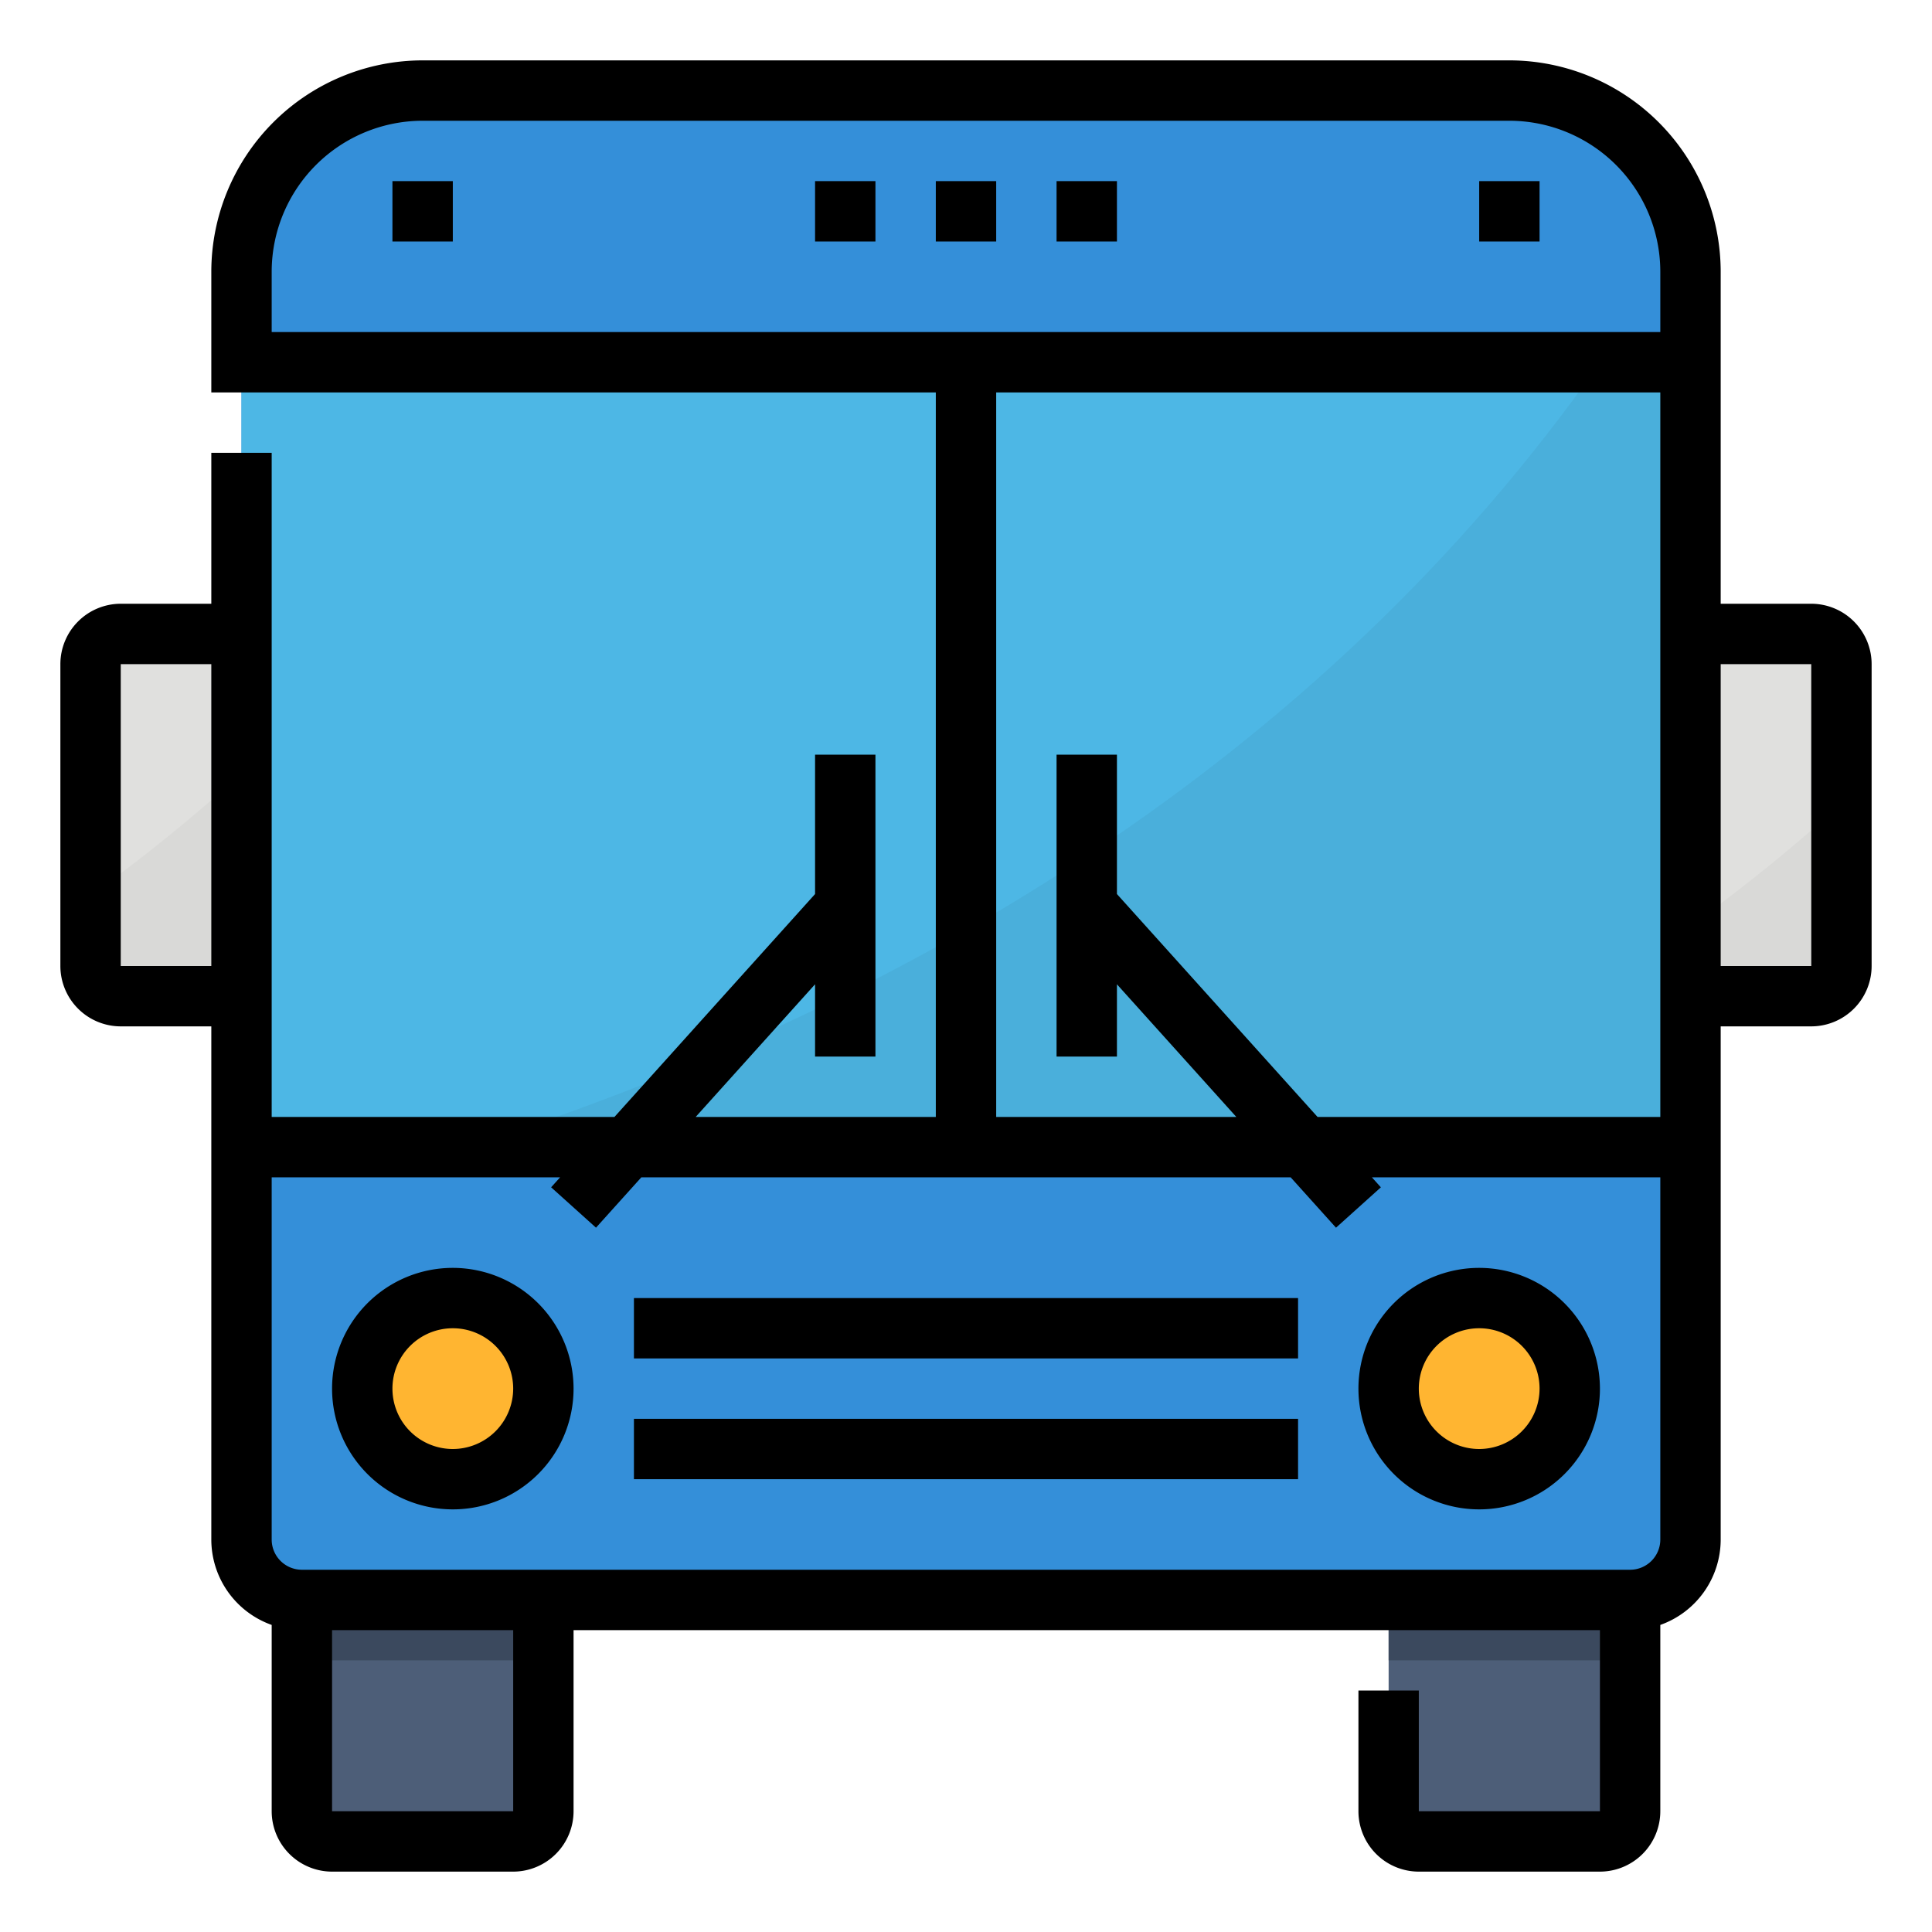 <svg height="512" viewBox="0 0 512 512" width="512" xmlns="http://www.w3.org/2000/svg"><g id="Filled_outline" data-name="Filled outline"><path d="m112 24h288a48 48 0 0 1 48 48v336a16 16 0 0 1 -16 16h-352a16 16 0 0 1 -16-16v-336a48 48 0 0 1 48-48z" fill="#348fd9"/><path d="m80 424h64a0 0 0 0 1 0 0v56a8 8 0 0 1 -8 8h-48a8 8 0 0 1 -8-8v-56a0 0 0 0 1 0 0z" fill="#4d5e78"/><path d="m368 424h64a0 0 0 0 1 0 0v56a8 8 0 0 1 -8 8h-48a8 8 0 0 1 -8-8v-56a0 0 0 0 1 0 0z" fill="#4d5e78"/><circle cx="120" cy="368" fill="#ffb531" r="24"/><circle cx="392" cy="368" fill="#ffb531" r="24"/><path d="m64 96h384v208h-384z" fill="#4db7e5"/><path d="m448 96v208h-324.3c115.09-36.71 225.76-101.67 300.37-208z" fill="#4aafdb"/><rect fill="#e0e0de" height="96" rx="8" width="40" x="24" y="168"/><path d="m64 204.96v43.04a8 8 0 0 1 -8 8h-24a8 8 0 0 1 -8-8v-10.65a459.963 459.963 0 0 0 40-32.39z" fill="#d9d9d7"/><rect fill="#e0e0de" height="96" rx="8" width="40" x="448" y="168"/><path d="m80 424h64v16h-64z" fill="#3b495e"/><path d="m368 424h64v16h-64z" fill="#3b495e"/><path d="m488 212.96v43.04a8 8 0 0 1 -8 8h-24a8 8 0 0 1 -8-8v-10.65a459.963 459.963 0 0 0 40-32.39z" fill="#d9d9d7"/><path d="m120 336a32 32 0 1 0 32 32 32.036 32.036 0 0 0 -32-32zm0 48a16 16 0 1 1 16-16 16.019 16.019 0 0 1 -16 16z"/><path d="m392 336a32 32 0 1 0 32 32 32.036 32.036 0 0 0 -32-32zm0 48a16 16 0 1 1 16-16 16.019 16.019 0 0 1 -16 16z"/><path d="m168 344h176v16h-176z"/><path d="m168 376h176v16h-176z"/><path d="m480 160h-24v-88a56.063 56.063 0 0 0 -56-56h-288a56.063 56.063 0 0 0 -56 56v32h192v192h-63.637l31.637-35.153v19.153h16v-80h-16v36.93l-53.163 59.07h-90.837v-176h-16v40h-24a16.019 16.019 0 0 0 -16 16v80a16.019 16.019 0 0 0 16 16h24v136a24.039 24.039 0 0 0 16 22.624v49.376a16.019 16.019 0 0 0 16 16h48a16.019 16.019 0 0 0 16-16v-48h272v48h-48v-32h-16v32a16.019 16.019 0 0 0 16 16h48a16.019 16.019 0 0 0 16-16v-49.376a24.039 24.039 0 0 0 16-22.624v-136h24a16.019 16.019 0 0 0 16-16v-80a16.019 16.019 0 0 0 -16-16zm-408-88a40.045 40.045 0 0 1 40-40h288a40.045 40.045 0 0 1 40 40v16h-368zm192 32h176v192h-90.837l-53.163-59.07v-36.93h-16v80h16v-19.153l31.637 35.153h-63.637zm-232 152v-80h24v80zm104 224h-48v-48h48zm296-64h-352a8.009 8.009 0 0 1 -8-8v-96h76.437l-2.383 2.648 11.892 10.7 12.017-13.348h172.074l12.017 13.352 11.892-10.7-2.383-2.652h76.437v96a8.009 8.009 0 0 1 -8 8zm48-160h-24v-80h24l.01 80z"/><path d="m248 48h16v16h-16z"/><path d="m280 48h16v16h-16z"/><path d="m216 48h16v16h-16z"/><path d="m104 48h16v16h-16z"/><path d="m392 48h16v16h-16z"/></g></svg>